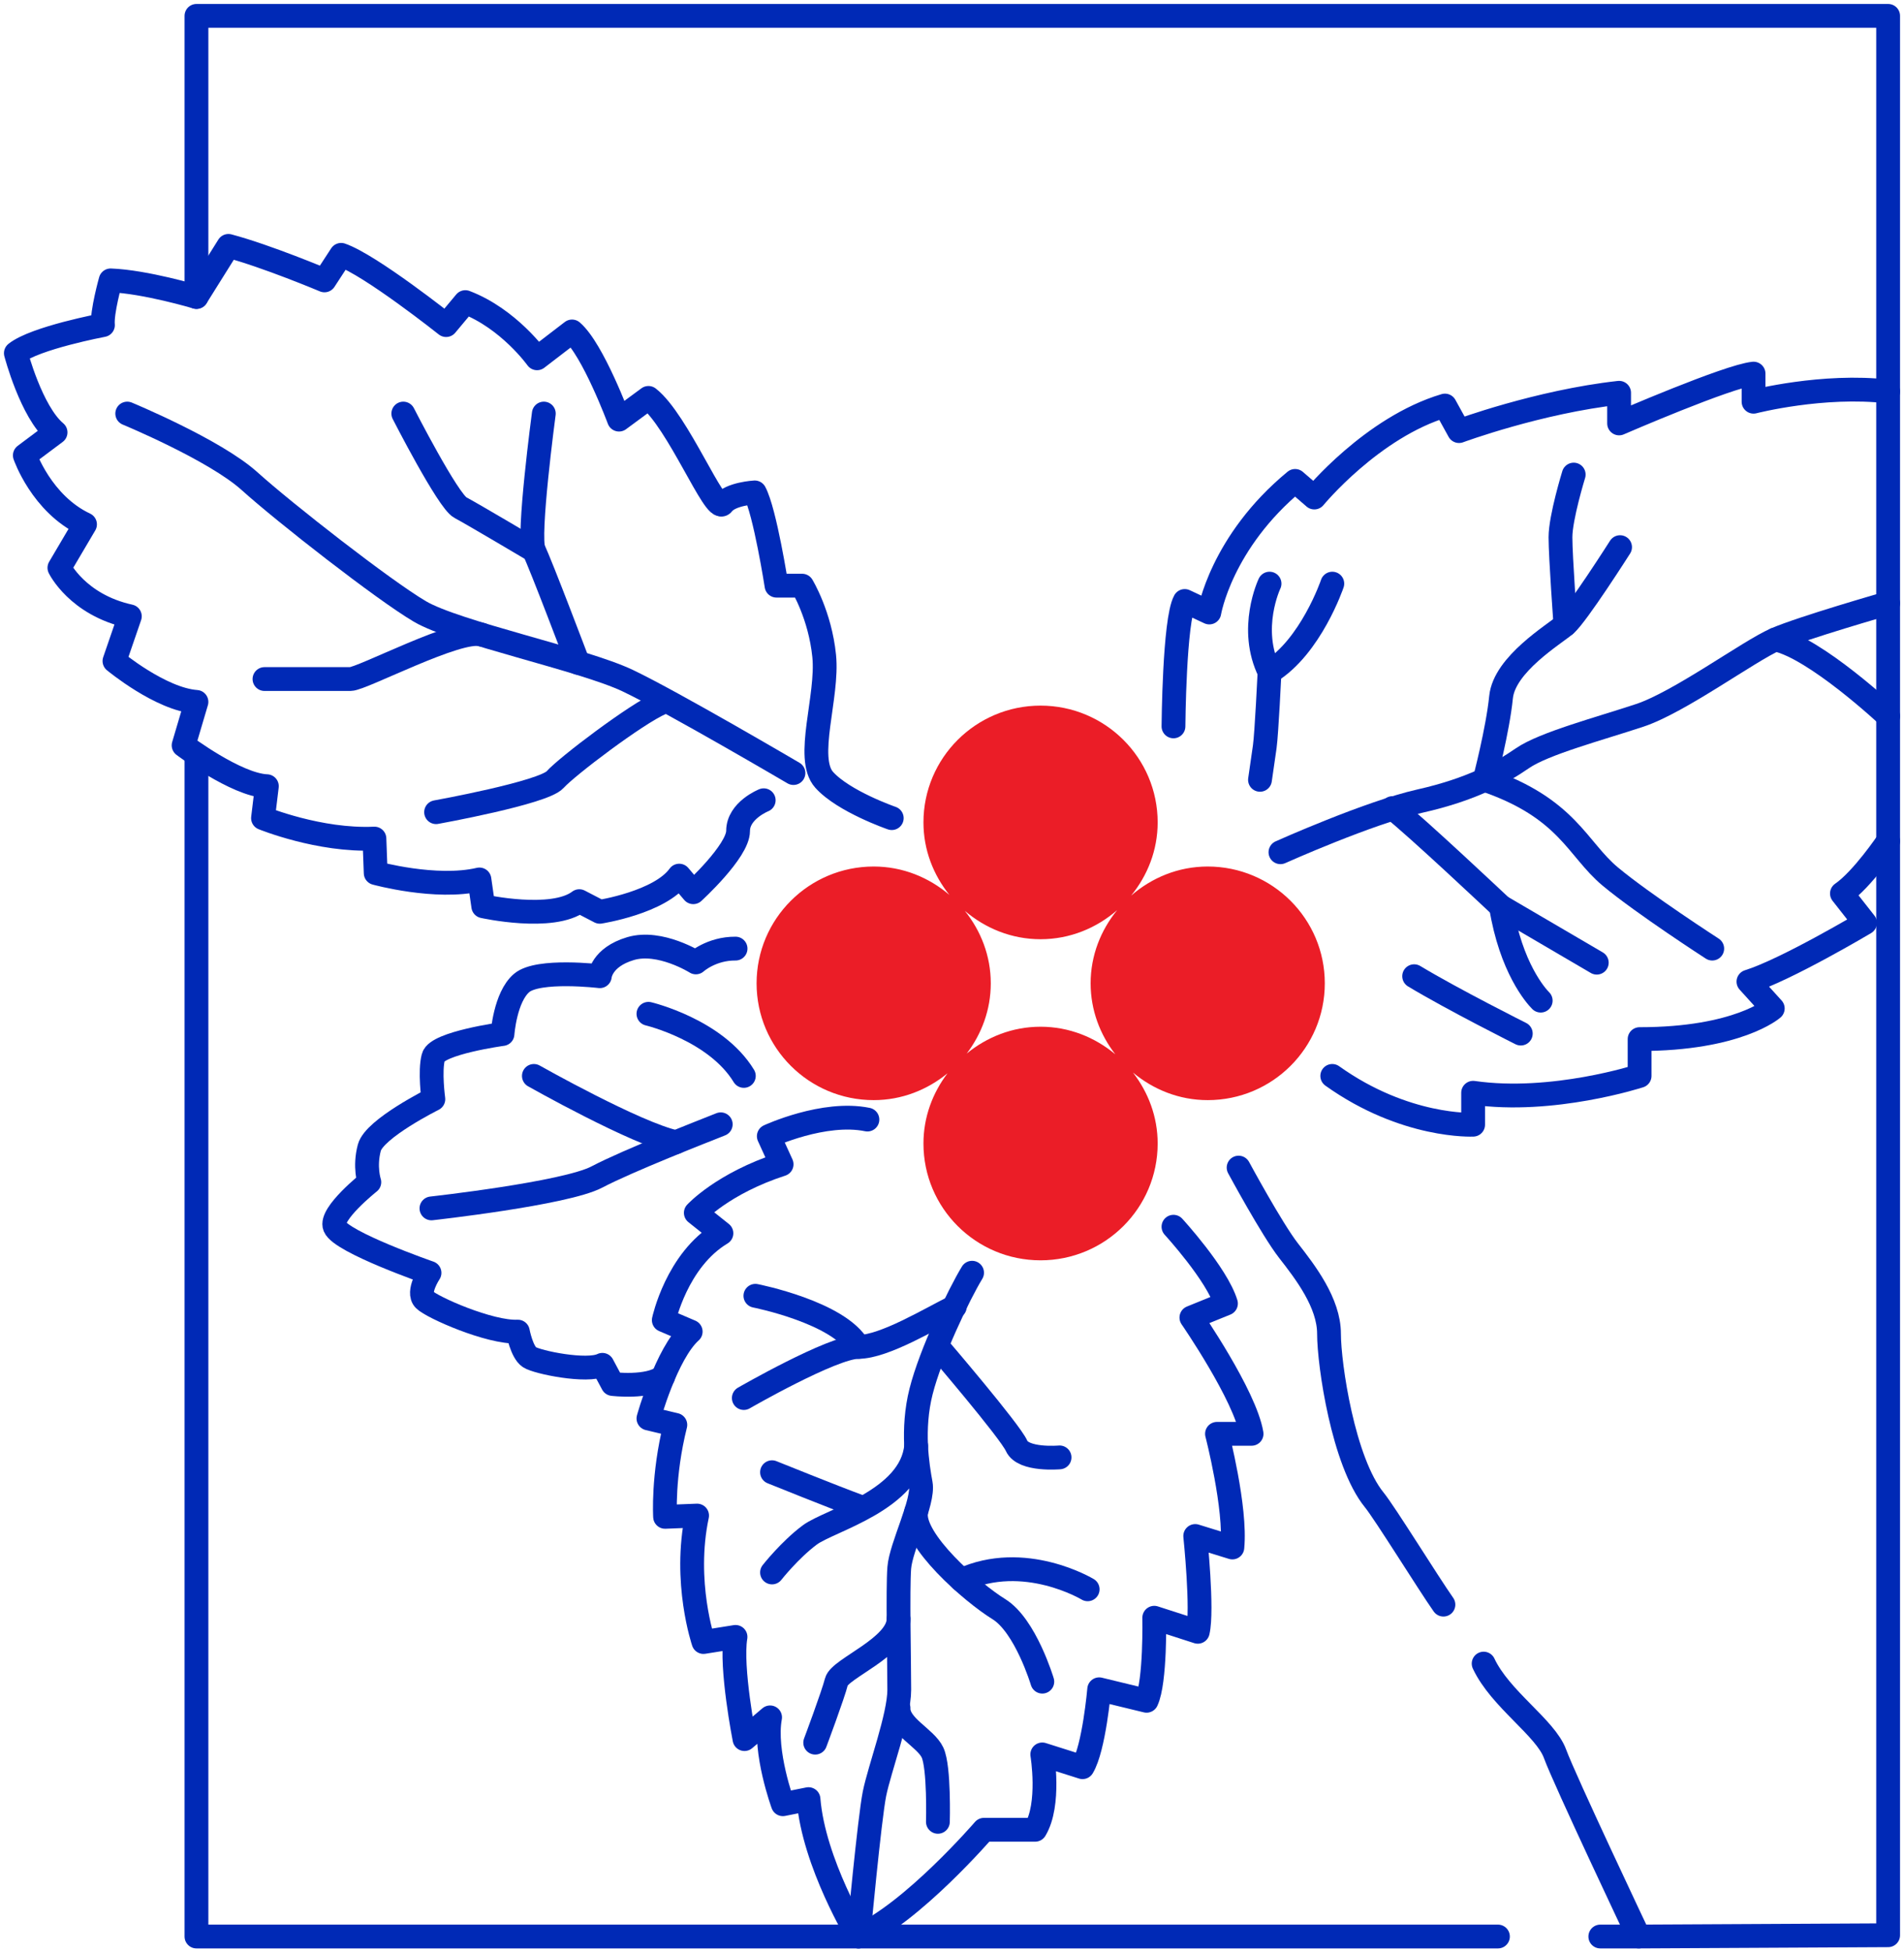 <svg width="120" height="123" viewBox="0 0 120 123" fill="none" xmlns="http://www.w3.org/2000/svg">
<path d="M60.926 66.376C61.865 65.141 62.444 63.618 62.444 61.95C62.444 60.215 61.817 58.641 60.809 57.383C62.099 58.483 63.752 59.171 65.581 59.171C67.437 59.171 69.112 58.465 70.409 57.338C69.379 58.602 68.737 60.194 68.737 61.95C68.737 63.641 69.331 65.178 70.292 66.421C69.011 65.352 67.382 64.684 65.581 64.684C63.806 64.684 62.199 65.334 60.926 66.376ZM76.116 54.591C74.261 54.591 72.586 55.297 71.289 56.425C72.319 55.16 72.962 53.569 72.962 51.812C72.962 47.748 69.657 44.454 65.581 44.454C61.505 44.454 58.201 47.748 58.201 51.812C58.201 53.548 58.828 55.121 59.836 56.379C58.546 55.279 56.893 54.591 55.064 54.591C50.988 54.591 47.684 57.886 47.684 61.95C47.684 66.014 50.988 69.308 55.064 69.308C56.839 69.308 58.447 68.658 59.719 67.616C58.78 68.85 58.201 70.373 58.201 72.042C58.201 76.106 61.505 79.4 65.581 79.4C69.657 79.4 72.962 76.106 72.962 72.042C72.962 70.352 72.367 68.813 71.405 67.57C72.687 68.64 74.315 69.308 76.116 69.308C80.192 69.308 83.496 66.014 83.496 61.95C83.496 57.886 80.192 54.591 76.116 54.591Z" fill="#EB1D27"/>
<path d="M12.382 47.729V122.001H94.408" stroke="#0029B6" stroke-width="1.5" stroke-miterlimit="10" stroke-linecap="round" stroke-linejoin="round"/>
<path d="M93.507 104.807C94.557 107.05 97.406 108.845 98.006 110.489C98.606 112.134 103.281 122.001 103.281 122.001L119 121.92V1H12.382V17.489V18.71" stroke="#0029B6" stroke-width="1.5" stroke-miterlimit="10" stroke-linecap="round" stroke-linejoin="round"/>
<path d="M78.063 73.559C78.063 73.559 80.162 77.446 81.211 78.792C82.262 80.138 83.761 82.081 83.761 84.025C83.761 85.969 84.661 92.099 86.61 94.491C87.284 95.317 90.031 99.757 90.972 101.092" stroke="#0029B6" stroke-width="1.5" stroke-miterlimit="10" stroke-linecap="round" stroke-linejoin="round"/>
<path d="M73.958 77.284C73.958 77.284 76.701 80.271 77.266 82.122L75.088 83.007C75.088 83.007 78.477 87.916 78.881 90.331H76.701C76.701 90.331 77.913 94.998 77.67 97.492L75.329 96.768C75.329 96.768 75.814 101.435 75.491 102.803L72.747 101.918C72.747 101.918 72.828 105.942 72.263 107.149L69.277 106.425C69.277 106.425 68.954 110.126 68.227 111.333L65.689 110.529C65.689 110.529 66.21 113.667 65.241 115.276H62.013C62.013 115.276 57.493 120.52 54.104 122.001C54.104 122.001 51.279 117.369 50.956 113.345L49.342 113.667C49.342 113.667 48.131 110.367 48.535 108.195L46.921 109.563C46.921 109.563 46.033 105.057 46.356 103.125L44.338 103.447C44.338 103.447 43.047 99.665 43.934 95.481L41.917 95.561C41.917 95.561 41.755 92.986 42.563 89.767L40.868 89.364C40.868 89.364 41.998 85.26 43.531 83.892L41.836 83.168C41.836 83.168 42.643 79.386 45.468 77.696L43.854 76.409C43.854 76.409 45.549 74.557 49.261 73.351L48.454 71.58C48.454 71.58 51.925 69.97 54.669 70.533" stroke="#0029B6" stroke-width="1.5" stroke-miterlimit="10" stroke-linecap="round" stroke-linejoin="round"/>
<path d="M46.359 59.762C44.825 59.75 43.857 60.632 43.857 60.632C43.857 60.632 41.597 59.211 39.741 59.762C37.885 60.314 37.804 61.501 37.804 61.501C37.804 61.501 33.93 61.038 32.881 61.923C31.832 62.809 31.67 65.143 31.67 65.143C31.67 65.143 27.554 65.706 27.312 66.591C27.07 67.477 27.312 69.247 27.312 69.247C27.312 69.247 23.599 71.098 23.277 72.304C22.954 73.511 23.277 74.477 23.277 74.477C23.277 74.477 20.762 76.474 21.097 77.284C21.501 78.26 27.07 80.191 27.07 80.191C27.07 80.191 26.263 81.398 26.747 81.881C27.231 82.364 30.863 83.973 32.638 83.892C32.638 83.892 32.881 85.18 33.365 85.501C33.849 85.824 36.997 86.468 37.965 85.984L38.611 87.192C38.611 87.192 40.874 87.469 41.8 86.726" stroke="#0029B6" stroke-width="1.5" stroke-miterlimit="10" stroke-linecap="round" stroke-linejoin="round"/>
<path d="M56.203 51.542C56.203 51.542 53.173 50.497 51.944 49.129C50.715 47.761 52.205 43.898 51.944 41.323C51.684 38.748 50.554 36.897 50.554 36.897H48.94C48.94 36.897 48.214 32.23 47.568 31.022C47.568 31.022 46.035 31.103 45.55 31.747C45.066 32.39 42.726 26.516 40.869 25.068L39.013 26.436C39.013 26.436 37.368 22.009 36.052 20.882L33.848 22.573C33.848 22.573 32.072 20.078 29.328 19.033L28.117 20.481C28.117 20.481 23.355 16.698 21.5 16.055L20.45 17.665C20.45 17.665 16.819 16.135 14.397 15.492L12.382 18.71C12.382 18.71 9.151 17.745 6.972 17.665C6.972 17.665 6.407 19.676 6.488 20.481C6.488 20.481 2.211 21.286 1 22.251C1 22.251 1.968 25.953 3.502 27.241L1.565 28.689C1.565 28.689 2.614 31.747 5.358 33.035L3.744 35.771C3.744 35.771 4.874 38.104 8.183 38.828L7.214 41.645C7.214 41.645 10.125 44.059 12.382 44.22L11.572 46.956C11.572 46.956 14.882 49.451 16.819 49.531L16.576 51.542C16.576 51.542 20.128 52.992 23.598 52.831L23.678 55.003C23.678 55.003 27.472 56.049 30.216 55.406L30.458 57.095C30.458 57.095 34.816 58.061 36.511 56.773L37.802 57.443C37.802 57.443 41.596 56.854 42.807 55.165L43.694 56.21C43.694 56.21 46.518 53.635 46.518 52.348C46.518 51.061 48.133 50.416 48.133 50.416" stroke="#0029B6" stroke-width="1.5" stroke-miterlimit="10" stroke-linecap="round" stroke-linejoin="round"/>
<path d="M73.958 45.762C73.958 45.762 74.006 39.069 74.668 37.862L76.217 38.587C76.217 38.587 76.944 34.16 81.625 30.298L82.835 31.344C82.835 31.344 86.467 26.918 91.068 25.55L91.955 27.159C91.955 27.159 96.959 25.308 102.044 24.745V26.676C102.044 26.676 108.904 23.699 110.518 23.538V25.308C110.518 25.308 114.889 24.182 118.999 24.665" stroke="#0029B6" stroke-width="1.5" stroke-miterlimit="10" stroke-linecap="round" stroke-linejoin="round"/>
<path d="M118.999 52.991C118.999 52.991 117.379 55.405 116.088 56.29L117.543 58.141C117.543 58.141 112.536 61.118 110.196 61.843L111.729 63.533C111.729 63.533 109.55 65.464 103.336 65.464V67.783C103.336 67.783 97.847 69.568 92.844 68.844V70.856C92.844 70.856 88.567 71.066 83.966 67.783" stroke="#0029B6" stroke-width="1.5" stroke-miterlimit="10" stroke-linecap="round" stroke-linejoin="round"/>
<path d="M80.701 53.691C80.701 53.691 86.264 51.195 89.493 50.468C92.724 49.741 94.599 48.702 95.954 47.767C97.308 46.833 100.851 45.897 103.351 45.066C105.852 44.235 110.227 41.014 111.894 40.287C113.562 39.559 118.998 38.002 118.998 38.002" stroke="#0029B6" stroke-width="1.5" stroke-miterlimit="10" stroke-linecap="round" stroke-linejoin="round"/>
<path d="M99.183 29.899C99.183 29.899 98.349 32.6 98.349 33.847C98.349 35.093 98.662 39.352 98.662 39.352" stroke="#0029B6" stroke-width="1.5" stroke-miterlimit="10" stroke-linecap="round" stroke-linejoin="round"/>
<path d="M80.013 36.769C80.013 36.769 78.658 39.608 80.013 42.337C80.013 42.337 79.828 46.21 79.712 47.041C79.596 47.871 79.411 49.129 79.411 49.129" stroke="#0029B6" stroke-width="1.5" stroke-miterlimit="10" stroke-linecap="round" stroke-linejoin="round"/>
<path d="M83.969 36.769C83.969 36.769 82.622 40.75 80.016 42.337" stroke="#0029B6" stroke-width="1.5" stroke-miterlimit="10" stroke-linecap="round" stroke-linejoin="round"/>
<path d="M119 45.117C119 45.117 114.397 40.806 111.896 40.287" stroke="#0029B6" stroke-width="1.5" stroke-miterlimit="10" stroke-linecap="round" stroke-linejoin="round"/>
<path d="M107.914 59.762C107.914 59.762 103.575 56.96 101.486 55.221C99.396 53.482 98.793 50.907 93.572 49.129C93.572 49.129 94.395 46.002 94.604 43.923C94.812 41.846 97.937 39.976 98.667 39.352C99.396 38.729 102.105 34.47 102.105 34.47" stroke="#0029B6" stroke-width="1.5" stroke-miterlimit="10" stroke-linecap="round" stroke-linejoin="round"/>
<path d="M100.637 60.649L94.602 57.117C94.602 57.117 89.145 51.974 87.758 50.91" stroke="#0029B6" stroke-width="1.5" stroke-miterlimit="10" stroke-linecap="round" stroke-linejoin="round"/>
<path d="M97.103 63.04C96.79 62.728 95.227 60.962 94.602 57.117" stroke="#0029B6" stroke-width="1.5" stroke-miterlimit="10" stroke-linecap="round" stroke-linejoin="round"/>
<path d="M95.848 65.116C95.848 65.116 91.575 62.976 89.127 61.501" stroke="#0029B6" stroke-width="1.5" stroke-miterlimit="10" stroke-linecap="round" stroke-linejoin="round"/>
<path d="M54.106 122.001C54.106 122.001 54.801 114.567 55.114 113.009C55.426 111.451 56.676 108.126 56.676 106.464C56.676 104.802 56.572 100.126 56.676 98.776C56.78 97.425 58.239 94.62 58.031 93.478C57.822 92.335 57.446 90.05 58.051 87.66C58.656 85.27 60.432 81.548 61.266 80.182" stroke="#0029B6" stroke-width="1.5" stroke-miterlimit="10" stroke-linecap="round" stroke-linejoin="round"/>
<path d="M48.657 99.065C48.657 99.065 49.782 97.634 51.042 96.698C52.303 95.764 57.43 94.514 57.742 91.088" stroke="#0029B6" stroke-width="1.5" stroke-miterlimit="10" stroke-linecap="round" stroke-linejoin="round"/>
<path d="M48.657 92.75C48.657 92.75 52.581 94.332 54.109 94.892" stroke="#0029B6" stroke-width="1.5" stroke-miterlimit="10" stroke-linecap="round" stroke-linejoin="round"/>
<path d="M46.879 88.076C46.879 88.076 52.47 84.855 54.103 84.855C55.736 84.855 58.693 83.05 60.177 82.326" stroke="#0029B6" stroke-width="1.5" stroke-miterlimit="10" stroke-linecap="round" stroke-linejoin="round"/>
<path d="M47.609 81.635C47.609 81.635 52.888 82.674 54.104 84.855" stroke="#0029B6" stroke-width="1.5" stroke-miterlimit="10" stroke-linecap="round" stroke-linejoin="round"/>
<path d="M66.779 91.816C66.779 91.816 64.486 92.021 64.07 91.088C63.653 90.153 59.11 84.855 59.11 84.855" stroke="#0029B6" stroke-width="1.5" stroke-miterlimit="10" stroke-linecap="round" stroke-linejoin="round"/>
<path d="M65.692 105.944C65.692 105.944 64.637 102.412 62.949 101.373C61.261 100.334 57.448 97.005 57.739 95.241" stroke="#0029B6" stroke-width="1.5" stroke-miterlimit="10" stroke-linecap="round" stroke-linejoin="round"/>
<path d="M68.55 100.126C68.55 100.126 64.561 97.717 60.594 99.546" stroke="#0029B6" stroke-width="1.5" stroke-miterlimit="10" stroke-linecap="round" stroke-linejoin="round"/>
<path d="M51.379 109.788C51.379 109.788 52.508 106.775 52.716 105.944C52.924 105.114 56.633 103.761 56.633 101.995" stroke="#0029B6" stroke-width="1.5" stroke-miterlimit="10" stroke-linecap="round" stroke-linejoin="round"/>
<path d="M59.111 114.775C59.111 114.775 59.208 111.348 58.774 110.412C58.34 109.477 56.587 108.75 56.63 107.607" stroke="#0029B6" stroke-width="1.5" stroke-miterlimit="10" stroke-linecap="round" stroke-linejoin="round"/>
<path d="M27.192 76.129C27.192 76.129 35.631 75.194 37.611 74.155C39.59 73.115 44.383 71.246 45.425 70.831" stroke="#0029B6" stroke-width="1.5" stroke-miterlimit="10" stroke-linecap="round" stroke-linejoin="round"/>
<path d="M40.868 63.87C40.868 63.87 45.109 64.874 46.88 67.783" stroke="#0029B6" stroke-width="1.5" stroke-miterlimit="10" stroke-linecap="round" stroke-linejoin="round"/>
<path d="M33.648 67.783C33.648 67.783 40.096 71.423 42.603 71.958" stroke="#0029B6" stroke-width="1.5" stroke-miterlimit="10" stroke-linecap="round" stroke-linejoin="round"/>
<path d="M8.019 26.055C8.019 26.055 13.541 28.34 15.729 30.314C17.917 32.288 24.168 37.171 26.461 38.521C28.753 39.871 36.733 41.534 39.568 42.884C42.401 44.235 50.008 48.702 50.008 48.702" stroke="#0029B6" stroke-width="1.5" stroke-miterlimit="10" stroke-linecap="round" stroke-linejoin="round"/>
<path d="M34.274 26.055C34.274 26.055 33.232 33.847 33.649 34.678C34.066 35.508 36.431 41.757 36.431 41.757" stroke="#0029B6" stroke-width="1.5" stroke-miterlimit="10" stroke-linecap="round" stroke-linejoin="round"/>
<path d="M25.418 26.055C25.418 26.055 28.231 31.561 29.012 31.977C29.794 32.392 33.649 34.678 33.649 34.678" stroke="#0029B6" stroke-width="1.5" stroke-miterlimit="10" stroke-linecap="round" stroke-linejoin="round"/>
<path d="M16.669 42.78C16.669 42.78 21.357 42.78 22.086 42.78C22.816 42.78 28.911 39.555 30.348 39.981" stroke="#0029B6" stroke-width="1.5" stroke-miterlimit="10" stroke-linecap="round" stroke-linejoin="round"/>
<path d="M27.485 51.167C27.485 51.167 34.243 49.949 34.986 49.117C35.728 48.287 40.104 44.97 41.667 44.291" stroke="#0029B6" stroke-width="1.5" stroke-miterlimit="10" stroke-linecap="round" stroke-linejoin="round"/>
<path d="M100.86 122.001H103.282" stroke="#0029B6" stroke-width="1.5" stroke-miterlimit="10" stroke-linecap="round" stroke-linejoin="round"/>
</svg>
